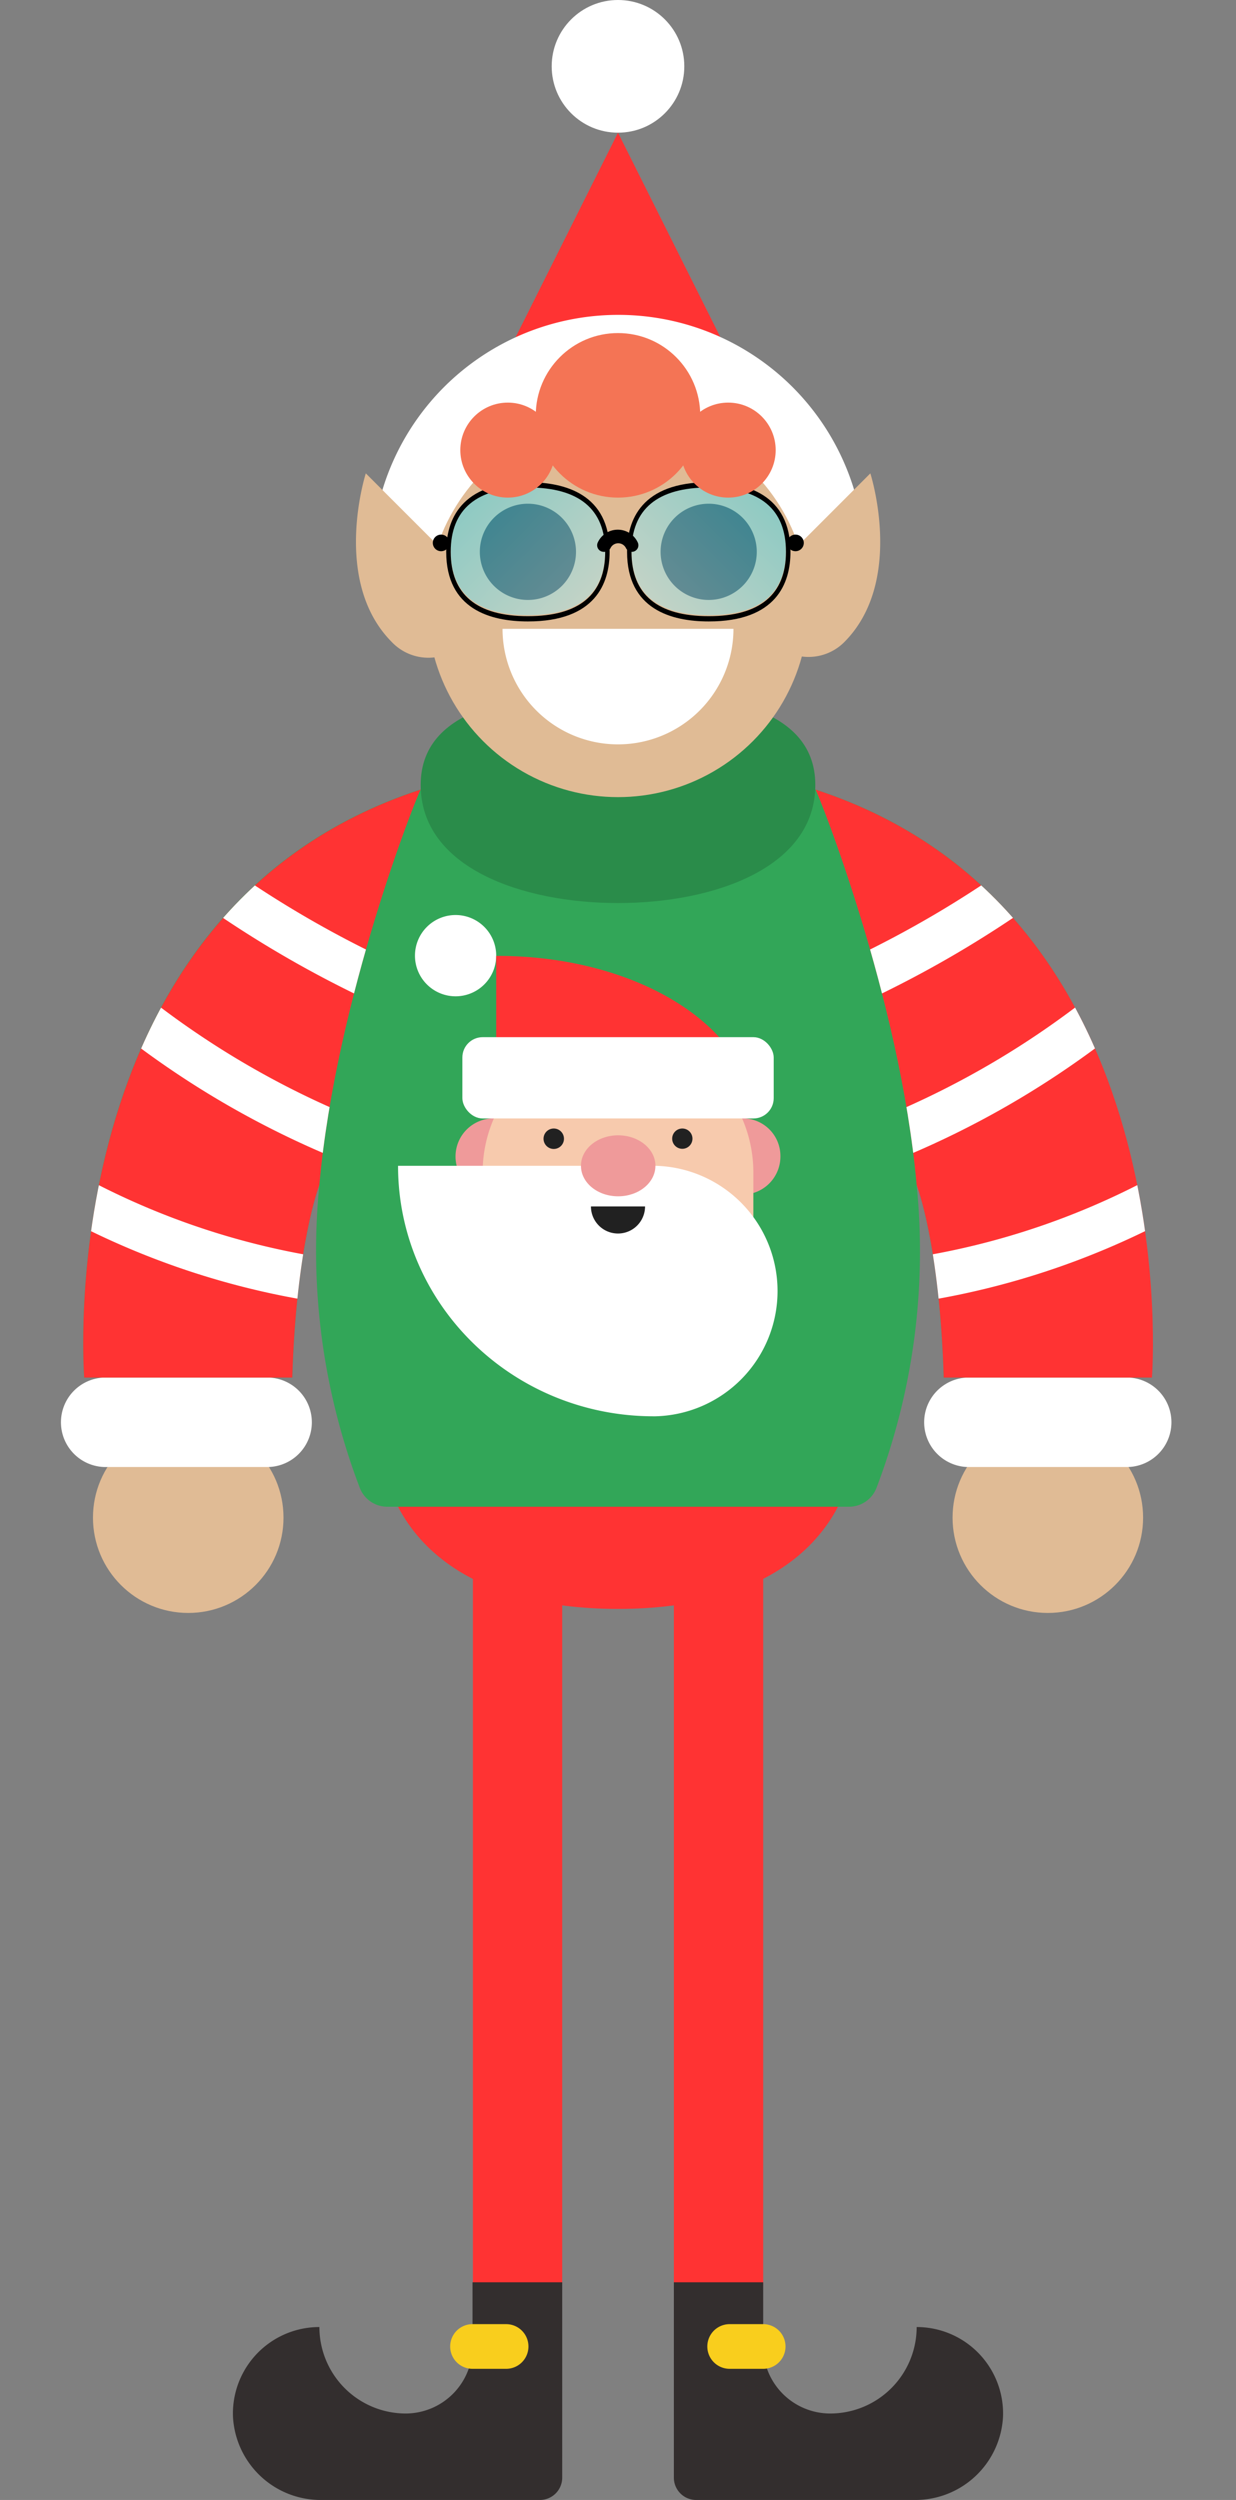 <svg xmlns="http://www.w3.org/2000/svg" xmlns:xlink="http://www.w3.org/1999/xlink" viewBox="0 0 162.18 327.86"><rect x="0" y="0" width="162.18" height="327.86" fill="#808080" stroke="none"/><defs><style>.cls-1,.cls-10,.cls-2{fill:none;}.cls-2{stroke:#f33;stroke-linecap:round;stroke-width:11.72px;}.cls-10,.cls-2{stroke-miterlimit:10;}.cls-3{fill:#332e2e;}.cls-4{fill:#f9ce1d;}.cls-5{fill:#f33;}.cls-6{fill:#e0bb95;}.cls-7{fill:#fff;}.cls-8{fill:#32a658;}.cls-9{clip-path:url(#clip-path);}.cls-10{stroke:#fff;stroke-width:5.86px;}.cls-11{clip-path:url(#clip-path-2);}.cls-12{fill:#ef9a9a;}.cls-13{fill:#f7caad;}.cls-14{fill:#212121;}.cls-15{fill:#2a8c4a;}.cls-16,.cls-17{opacity:0.5;}.cls-16{fill:url(#linear-gradient);}.cls-17{fill:url(#linear-gradient-2);}.cls-18{fill:#f47455;}</style><clipPath id="clip-path"><path class="cls-1" d="M107,103.55c49,16,44.15,77,44.15,77.11H123.83c-.54-17.61-3.55-25.23-3.55-25.23C118.11,130.85,107.38,104.06,107,103.55Z"/></clipPath><clipPath id="clip-path-2"><path class="cls-1" d="M55.2,103.55c-49,16-44.15,77-44.15,77.11h27.3c.54-17.61,3.55-25.23,3.55-25.23C44.08,130.85,54.8,104.06,55.2,103.55Z"/></clipPath><linearGradient id="linear-gradient" x1="19595.25" y1="79.22" x2="19581.3" y2="65.27" gradientTransform="matrix(-1, 0, 0, 1, 19681.26, 0)" gradientUnits="userSpaceOnUse"><stop offset="0" stop-color="#a4ecf9"/><stop offset="1" stop-color="#3ddaf2"/></linearGradient><linearGradient id="linear-gradient-2" x1="76.25" y1="79.22" x2="62.3" y2="65.27" gradientTransform="matrix(1, 0, 0, 1, 0, 0)" xlink:href="#linear-gradient"/></defs><title>elf27</title><g id="Layer_2" data-name="Layer 2"><g id="ART"><path class="cls-2" d="M94.28,190.79V299.31"/><path class="cls-3" d="M120.28,305.18a11.35,11.35,0,0,1-11.35,11.34h0a8.8,8.8,0,0,1-8.79-8.79v-8.42H88.42v25.62a2.93,2.93,0,0,0,2.93,2.93H120a11.52,11.52,0,0,0,11.61-10.93A11.34,11.34,0,0,0,120.28,305.18Z"/><path class="cls-4" d="M100.14,310.66h-4.4a2.93,2.93,0,1,1,0-5.86h4.4a2.93,2.93,0,0,1,0,5.86Z"/><path class="cls-2" d="M67.91,190.79V299.31"/><path class="cls-3" d="M41.91,305.18a11.34,11.34,0,0,0,11.34,11.34h0A8.79,8.79,0,0,0,62,307.73v-8.42H73.77v25.62a2.93,2.93,0,0,1-2.93,2.93H42.18a11.52,11.52,0,0,1-11.61-10.93A11.34,11.34,0,0,1,41.91,305.18Z"/><path class="cls-4" d="M62,310.66h4.41a2.93,2.93,0,0,0,0-5.86H62a2.93,2.93,0,1,0,0,5.86Z"/><polygon class="cls-5" points="67.91 190.79 94.28 190.79 81.09 110.4 67.91 190.79"/><path class="cls-2" d="M81.09,110.4c39.94,0,56.4,54.48,56.4,76.13"/><circle class="cls-6" cx="137.49" cy="199.03" r="12.5"/><path class="cls-7" d="M148.08,180.66H126.89a5.87,5.87,0,0,0,0,11.73h21.19a5.87,5.87,0,0,0,0-11.73Z"/><path class="cls-2" d="M81.09,110.4c-39.94,0-56.39,54.48-56.39,76.13"/><circle class="cls-6" cx="24.7" cy="199.03" r="12.5"/><path class="cls-7" d="M35.29,180.66H14.11a5.87,5.87,0,1,0,0,11.73H35.29a5.87,5.87,0,0,0,0-11.73Z"/><path class="cls-5" d="M99,147.3c0-8.61,4.93-11.24,4.93-22.4,0-10.74-9-20.36-22.84-20.36s-22.83,9.62-22.83,20.36c0,11.16,4.92,13.79,4.92,22.4,0,11.14-13.68,19.95-13.68,38.3,0,16.42,12,25.4,31.59,25.4s31.59-9,31.59-25.4C112.68,167.25,99,158.44,99,147.3Z"/><path class="cls-8" d="M81.09,99.77c76.48,0,70,80.81,70,80.89H123.83c-.54-17.61-3.55-25.23-3.55-25.23A87.12,87.12,0,0,1,115,195.15a3.86,3.86,0,0,1-3.58,2.45H50.8a3.86,3.86,0,0,1-3.58-2.45,87.12,87.12,0,0,1-5.32-39.72s-3,7.62-3.55,25.23H11.05C11.05,180.58,4.61,99.77,81.09,99.77Z"/><path class="cls-5" d="M107,103.55c49,16,44.15,77,44.15,77.11H123.83c-.54-17.61-3.55-25.23-3.55-25.23C118.11,130.85,107.38,104.06,107,103.55Z"/><g class="cls-9"><path class="cls-10" d="M102.44,132.85a142.27,142.27,0,0,0,41.2-24.21"/><path class="cls-10" d="M109.67,151.94a116.5,116.5,0,0,0,42.67-25.47"/><path class="cls-10" d="M113.18,168.68a101.22,101.22,0,0,0,47.38-16.48"/></g><path class="cls-5" d="M55.2,103.55c-49,16-44.15,77-44.15,77.11h27.3c.54-17.61,3.55-25.23,3.55-25.23C44.08,130.85,54.8,104.06,55.2,103.55Z"/><g class="cls-11"><path class="cls-10" d="M59.74,132.85a142.4,142.4,0,0,1-41.2-24.21"/><path class="cls-10" d="M52.51,151.94A116.58,116.58,0,0,1,9.84,126.47"/><path class="cls-10" d="M49,168.68A101.25,101.25,0,0,1,1.62,152.2"/></g><path class="cls-12" d="M69.77,151.55a5,5,0,1,1-5-4.88A4.94,4.94,0,0,1,69.77,151.55Z"/><path class="cls-12" d="M102.4,151.55a5,5,0,1,1-5-4.88A4.93,4.93,0,0,1,102.4,151.55Z"/><path class="cls-7" d="M65.11,125.36A5.33,5.33,0,1,1,59.78,120,5.33,5.33,0,0,1,65.11,125.36Z"/><path class="cls-13" d="M81.09,136a17.76,17.76,0,0,0-17.76,17.76v17.76H98.85V153.78A17.76,17.76,0,0,0,81.09,136Z"/><path class="cls-7" d="M86,152.89H52.23c0,18.14,15,32.85,33.55,32.85H86a16.43,16.43,0,0,0,0-32.85Z"/><path class="cls-12" d="M86,152.89c0,2.21-2.19,4-4.89,4s-4.88-1.78-4.88-4,2.18-4,4.88-4S86,150.68,86,152.89Z"/><path class="cls-14" d="M84.64,158.22a3.55,3.55,0,0,1-7.1,0Z"/><path class="cls-5" d="M65.3,125.36h-.19v21.31H98.85C98.85,134.9,83.83,125.36,65.3,125.36Z"/><rect class="cls-7" x="60.67" y="136.02" width="40.85" height="10.66" rx="2.66" ry="2.66"/><path class="cls-14" d="M74,149.33A1.34,1.34,0,1,1,72.66,148,1.34,1.34,0,0,1,74,149.33Z"/><path class="cls-14" d="M88.2,149.33A1.33,1.33,0,1,0,89.53,148,1.33,1.33,0,0,0,88.2,149.33Z"/><path class="cls-15" d="M81.09,118.43c12.62,0,25.89-4.65,25.89-15.49S92.67,90.73,81.09,90.73,55.2,92.1,55.2,102.94,68.47,118.43,81.09,118.43Z"/><circle class="cls-7" cx="81.09" cy="8.7" r="8.7"/><polygon class="cls-5" points="106.09 67.32 81.09 17.4 56.09 67.32 106.09 67.32"/><path class="cls-7" d="M105,73.54a7.33,7.33,0,0,1-7-5.15,17.69,17.69,0,0,0-33.75,0,7.33,7.33,0,1,1-14-4.37A32.34,32.34,0,0,1,112,64a7.34,7.34,0,0,1-7,9.52Z"/><path class="cls-6" d="M114.2,62.08,101.42,74.86a6.61,6.61,0,0,0,9.35,9.36C118.76,76.23,114.2,62.08,114.2,62.08Z"/><path class="cls-6" d="M48,62.08s-4.55,14.15,3.43,22.14a6.62,6.62,0,1,0,9.36-9.36Z"/><circle class="cls-6" cx="81.09" cy="79.54" r="25"/><path class="cls-3" d="M75.58,72.37a6.31,6.31,0,1,1-6.31-6.31A6.32,6.32,0,0,1,75.58,72.37Z"/><path class="cls-3" d="M99.3,72.37A6.31,6.31,0,1,1,93,66.06,6.32,6.32,0,0,1,99.3,72.37Z"/><path class="cls-16" d="M93,80.68c-6.73,0-10.14-2.84-10.14-8.44S86.26,63.8,93,63.8s10.13,2.84,10.13,8.44S99.71,80.68,93,80.68Z"/><path class="cls-17" d="M69.27,80.68c-6.72,0-10.13-2.84-10.13-8.44s3.41-8.44,10.13-8.44,10.14,2.84,10.14,8.44S76,80.68,69.27,80.68Z"/><path d="M69.27,63.24c-8.86,0-10.72,5-10.72,9.13,0,7.55,5.83,9.13,10.72,9.13,8.86,0,10.72-5,10.72-9.13C80,64.82,74.16,63.24,69.27,63.24Zm0,17.57c-6.72,0-10.13-2.84-10.13-8.44s3.41-8.44,10.13-8.44,10.14,2.84,10.14,8.44S76,80.81,69.27,80.81Z"/><path d="M93,63.24c-8.86,0-10.72,5-10.72,9.13,0,7.55,5.83,9.13,10.72,9.13,8.86,0,10.72-5,10.72-9.13C103.71,64.82,97.88,63.24,93,63.24Zm0,17.57c-6.73,0-10.14-2.84-10.14-8.44S86.26,63.93,93,63.93s10.13,2.84,10.13,8.44S99.71,80.81,93,80.81Z"/><circle cx="104.38" cy="71.2" r="1.09"/><circle cx="57.88" cy="71.2" r="1.09"/><path d="M79.33,72.37a.91.91,0,0,0,.79-.52,1.13,1.13,0,0,1,2,0,.91.91,0,0,0,.79.52h0a.86.86,0,0,0,.79-1.19,2.89,2.89,0,0,0-5.28,0,.86.86,0,0,0,.79,1.19Z"/><path class="cls-7" d="M96.24,82.47a15.15,15.15,0,1,1-30.3,0Z"/><circle class="cls-18" cx="81.09" cy="54.47" r="10.79"/><circle class="cls-18" cx="66.63" cy="59.03" r="6.23"/><circle class="cls-18" cx="95.55" cy="59.03" r="6.23"/></g></g></svg>